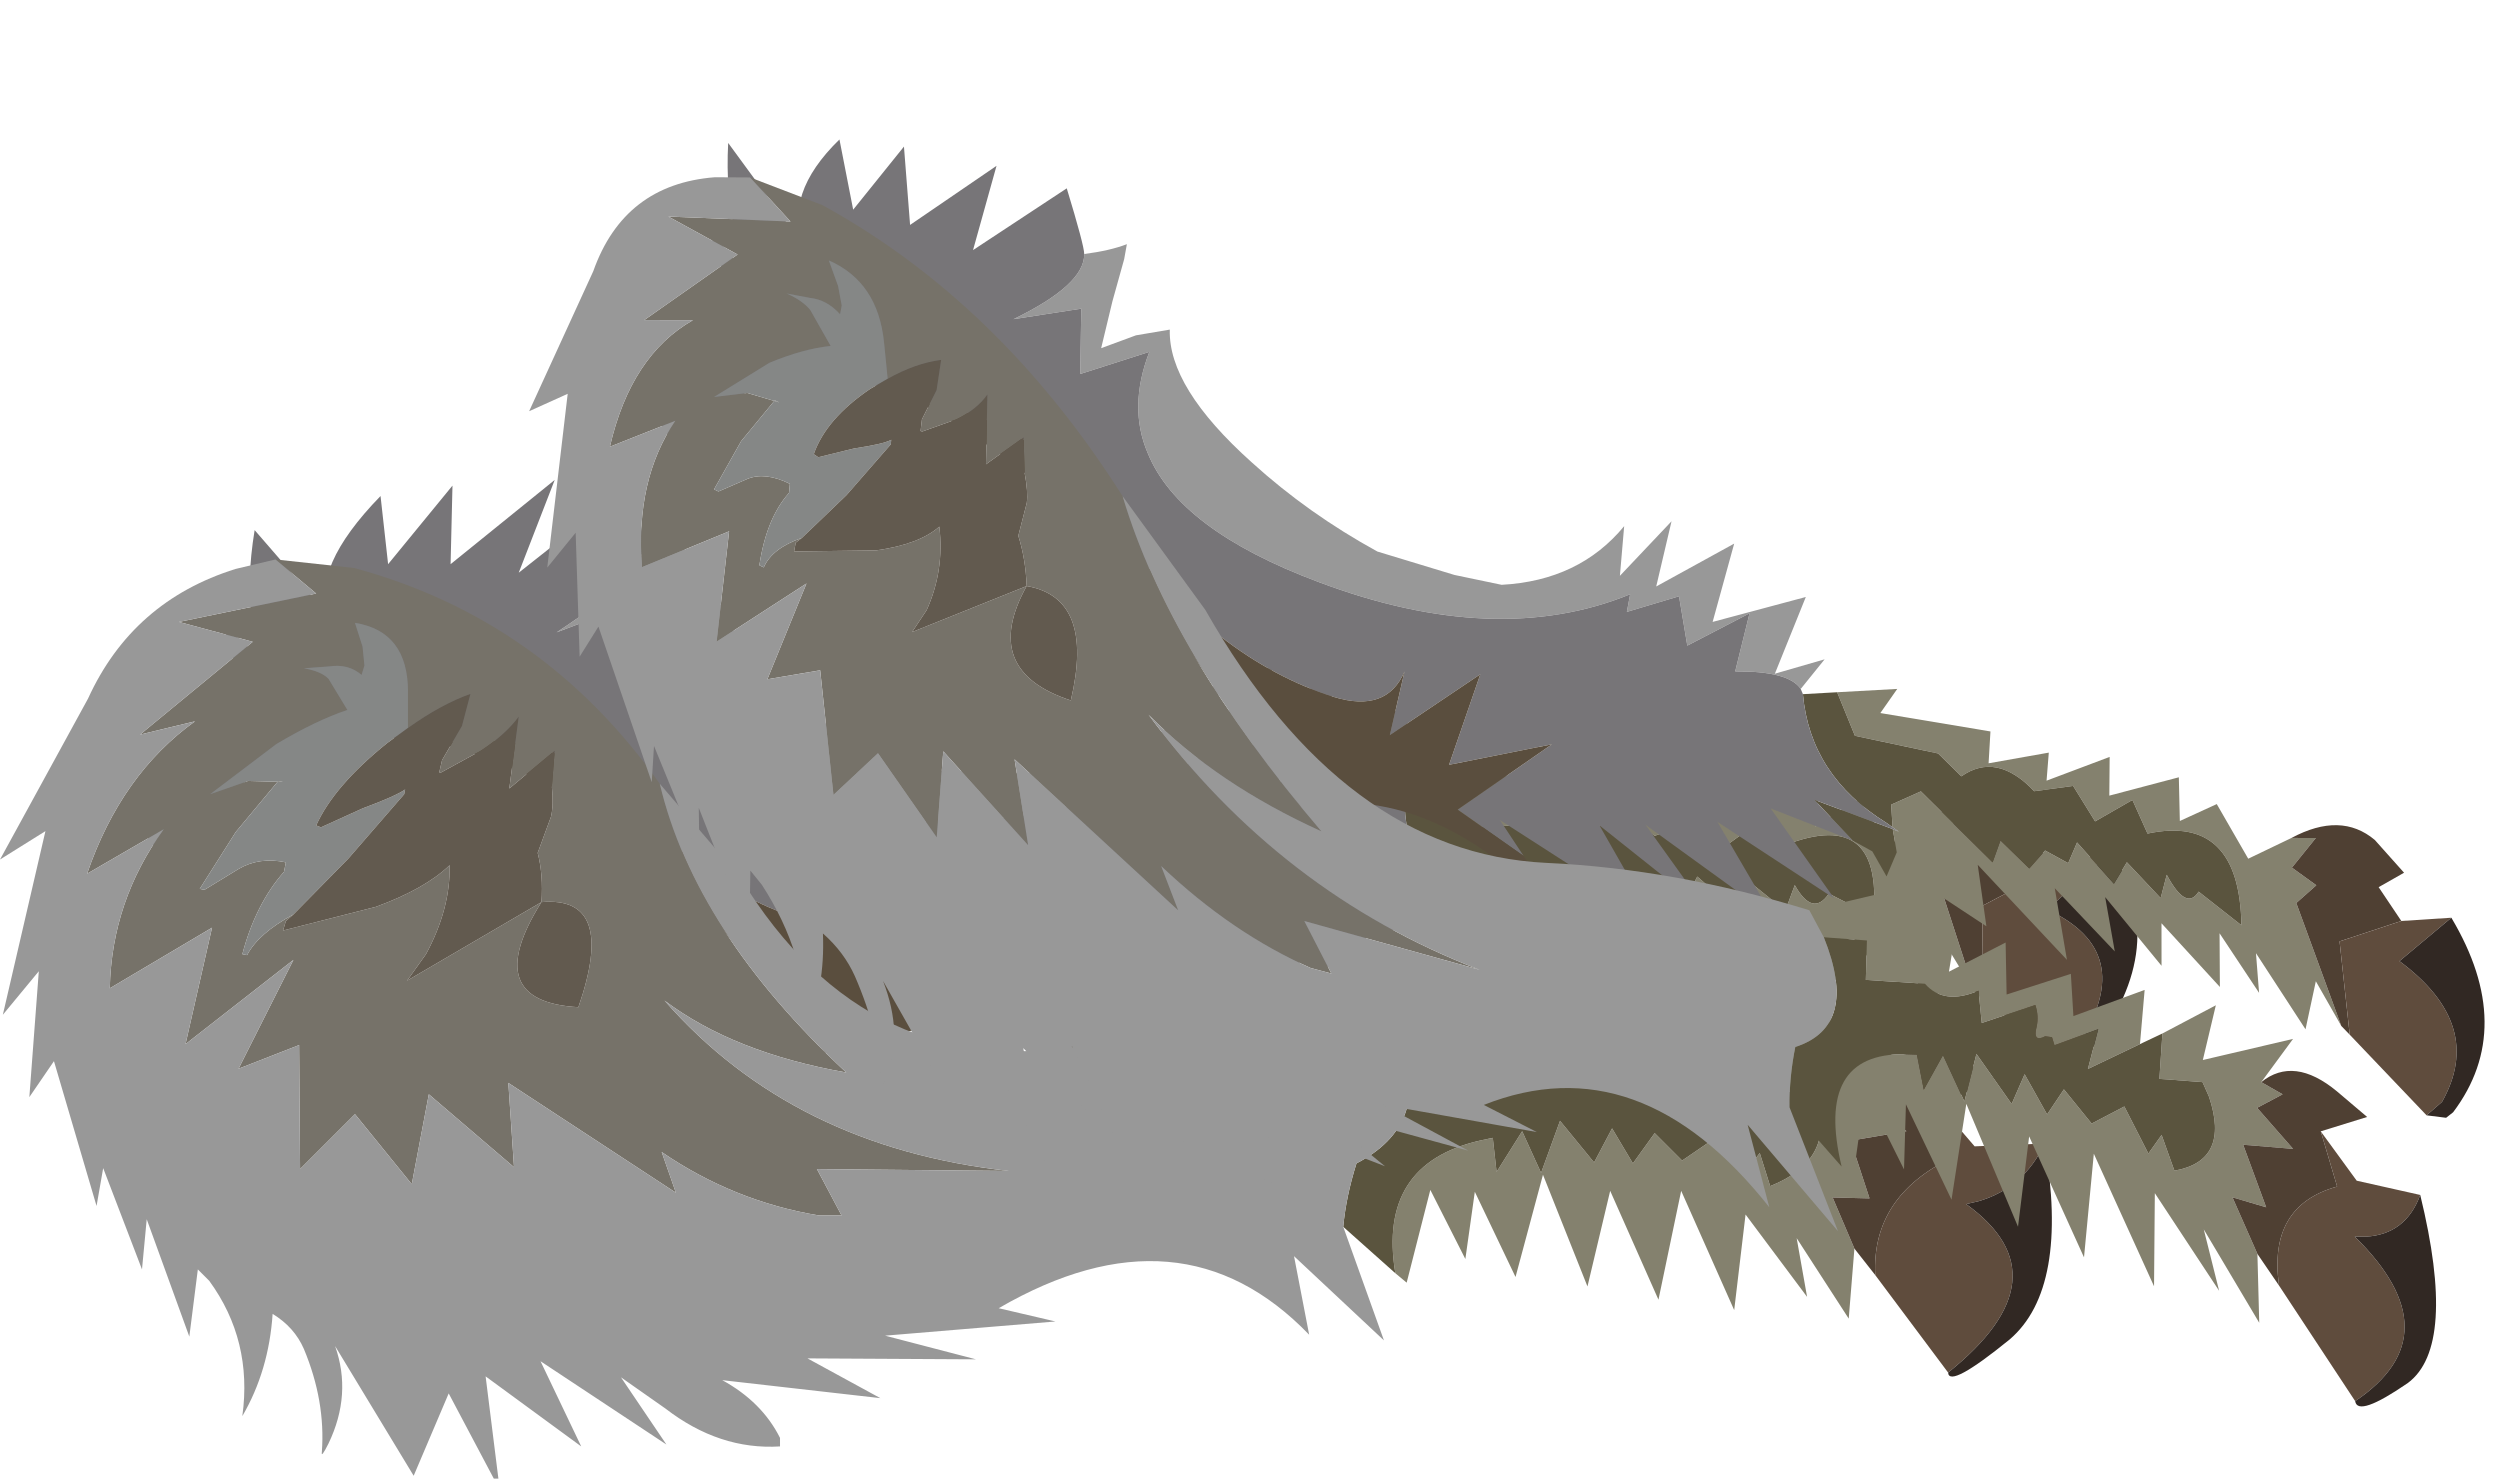 <?xml version="1.0" encoding="UTF-8" standalone="no"?>
<svg xmlns:xlink="http://www.w3.org/1999/xlink" height="78.1px" width="132.05px" xmlns="http://www.w3.org/2000/svg">
  <g transform="matrix(1.0, 0.0, 0.0, 1.0, 0.0, 0.0)">
    <use height="53.35" transform="matrix(1.0, 0.0, 0.0, 1.0, 0.0, 25.35)" width="112.9" xlink:href="#sprite0"/>
    <use height="53.35" transform="matrix(0.911, 0.244, 0.1, 1.003, 25.944, 1.61)" width="112.9" xlink:href="#sprite0"/>
  </g>
  <defs>
    <g id="sprite0" transform="matrix(1.0, 0.0, 0.0, 1.0, 56.45, 53.35)">
      <use height="53.35" transform="matrix(1.0, 0.0, 0.0, 1.0, -56.45, -53.35)" width="112.9" xlink:href="#shape0"/>
    </g>
    <g id="shape0" transform="matrix(1.0, 0.0, 0.0, 1.0, 56.45, 53.35)">
      <path d="M19.8 -37.05 L23.4 -38.1 22.25 -36.55 28.7 -37.15 28.4 -35.4 32.05 -36.85 31.75 -35.3 35.65 -37.5 35.4 -35.4 39.65 -37.4 39.45 -35.05 41.75 -36.5 43.3 -34.0 46.0 -35.75 47.45 -36.1 45.85 -34.15 47.2 -33.55 45.9 -32.3 47.85 -26.3 46.6 -28.35 45.7 -25.6 43.2 -29.0 43.15 -26.9 41.15 -29.55 40.85 -26.65 37.75 -29.25 37.5 -26.95 34.55 -29.85 34.8 -27.05 31.6 -29.6 31.9 -25.9 27.15 -29.75 27.3 -26.55 24.8 -27.5 22.8 -30.1 22.4 -29.25 22.3 -30.45 22.65 -30.4 22.3 -30.55 22.35 -31.75 24.2 -32.9 28.05 -30.1 28.65 -31.4 30.2 -30.3 31.25 -31.5 32.55 -31.15 33.2 -32.4 35.15 -30.7 36.05 -32.05 37.85 -30.6 38.35 -31.95 Q39.3 -30.25 40.15 -31.5 L42.5 -30.3 Q43.05 -36.3 37.45 -33.9 L36.75 -35.5 34.4 -33.8 33.3 -35.4 30.95 -34.55 Q28.95 -36.15 26.7 -34.3 L25.45 -35.2 20.6 -34.95 19.8 -37.05" fill="#84816e" fill-rule="evenodd" stroke="none"/>
      <path d="M19.8 -37.05 L20.6 -34.95 25.45 -35.2 26.7 -34.3 Q28.95 -36.15 30.95 -34.55 L33.3 -35.4 34.4 -33.8 36.75 -35.5 37.45 -33.9 Q43.05 -36.3 42.5 -30.3 L40.15 -31.5 Q39.3 -30.25 38.35 -31.95 L37.85 -30.6 36.05 -32.05 35.15 -30.7 33.2 -32.4 32.55 -31.15 31.25 -31.5 30.2 -30.3 28.65 -31.4 28.05 -30.1 24.2 -32.9 22.35 -31.75 22.3 -30.55 21.95 -30.7 Q17.7 -32.15 17.75 -36.45 L19.8 -37.05 M22.3 -30.45 L22.4 -29.25 21.65 -27.8 20.95 -28.95 19.85 -29.25 17.8 -30.9 22.3 -30.45" fill="#5a543e" fill-rule="evenodd" stroke="none"/>
      <path d="M47.85 -26.3 L45.9 -32.3 47.2 -33.55 45.85 -34.15 47.45 -36.1 46.0 -35.75 Q49.1 -37.9 50.95 -36.85 L52.5 -35.5 50.9 -34.35 52.05 -32.85 48.25 -30.85 48.3 -25.95 47.85 -26.3" fill="#4f4033" fill-rule="evenodd" stroke="none"/>
      <path d="M52.05 -32.85 L55.05 -33.75 51.7 -30.65 Q56.45 -28.45 53.4 -23.65 L52.4 -22.7 48.3 -25.95 48.25 -30.85 52.05 -32.85" fill="#5f4c3d" fill-rule="evenodd" stroke="none"/>
      <path d="M55.05 -33.75 Q58.3 -28.75 54.0 -23.25 L53.55 -22.85 52.4 -22.7 53.4 -23.65 Q56.45 -28.45 51.7 -30.65 L55.05 -33.75" fill="#312823" fill-rule="evenodd" stroke="none"/>
      <path d="M-22.45 -49.85 Q-20.9 -50.4 -19.85 -51.0 L-20.1 -50.15 -21.05 -47.7 -22.0 -45.0 -19.85 -46.2 -17.8 -47.0 Q-18.25 -43.85 -13.7 -41.0 -10.65 -39.05 -6.75 -38.0 L-2.3 -37.85 0.45 -38.0 Q5.1 -39.35 8.1 -42.95 L7.55 -40.2 10.95 -43.9 9.65 -40.15 14.55 -43.6 12.8 -39.05 18.5 -41.75 16.2 -37.15 19.25 -38.65 17.65 -36.7 Q17.05 -37.5 13.85 -36.7 L15.05 -40.05 11.15 -37.4 10.95 -39.95 7.75 -38.35 8.05 -39.35 Q-0.25 -34.45 -10.45 -35.5 -18.45 -36.3 -19.85 -40.0 -20.75 -42.2 -19.15 -45.5 L-23.4 -43.3 -22.95 -46.85 -27.05 -45.3 Q-22.6 -48.2 -22.45 -49.85" fill="#989898" fill-rule="evenodd" stroke="none"/>
      <path d="M22.3 -30.55 L22.65 -30.4 22.3 -30.45 17.8 -30.9 19.85 -29.25 15.15 -29.8 18.4 -25.85 11.9 -28.3 14.65 -23.95 7.6 -27.1 10.8 -23.3 4.85 -26.4 7.45 -22.15 -1.05 -25.25 0.15 -23.65 -3.5 -25.2 2.5 -30.1 -3.75 -27.5 -1.35 -32.85 -7.1 -28.25 -5.85 -31.9 Q-7.15 -29.4 -10.2 -29.5 -17.05 -29.8 -22.05 -35.4 -26.6 -40.4 -33.25 -39.45 L-37.4 -39.9 -39.5 -39.4 Q-44.95 -37.7 -47.3 -32.55 L-48.7 -34.5 -44.8 -39.6 -45.2 -42.05 -43.75 -42.5 -44.7 -45.8 -41.65 -42.9 Q-43.9 -45.2 -43.0 -50.7 L-39.1 -46.2 Q-40.05 -48.7 -36.35 -52.5 L-35.95 -48.9 -32.55 -53.05 -32.65 -48.9 -27.15 -53.35 -29.05 -48.45 -23.1 -53.15 Q-22.4 -50.3 -22.45 -49.85 -22.6 -48.2 -27.05 -45.3 L-22.95 -46.85 -23.4 -43.3 -19.15 -45.5 Q-20.75 -42.2 -19.85 -40.0 -18.45 -36.3 -10.45 -35.5 -0.25 -34.45 8.05 -39.35 L7.75 -38.35 10.95 -39.95 11.15 -37.4 15.05 -40.05 13.85 -36.7 Q17.05 -37.5 17.65 -36.7 L17.75 -36.45 Q17.7 -32.15 21.95 -30.7 L22.3 -30.55" fill="#777578" fill-rule="evenodd" stroke="none"/>
      <path d="M-33.25 -39.45 Q-26.6 -40.4 -22.05 -35.4 -17.05 -29.8 -10.2 -29.5 -7.15 -29.4 -5.85 -31.9 L-7.1 -28.25 -1.35 -32.85 -3.75 -27.5 2.5 -30.1 -3.5 -25.2 0.15 -23.65 2.45 -20.4 Q-4.4 -26.5 -12.85 -23.1 L-17.1 -28.05 Q-23.25 -36.75 -33.25 -39.45" fill="#5a4e3e" fill-rule="evenodd" stroke="none"/>
      <path d="M37.15 -23.3 L40.5 -25.6 39.4 -22.45 44.9 -24.9 42.75 -22.1 43.95 -21.75 42.35 -20.65 44.25 -18.95 41.3 -18.45 42.3 -15.4 40.35 -15.45 41.5 -12.75 41.2 -9.05 38.45 -13.3 39.0 -10.2 35.75 -14.55 35.15 -9.5 32.35 -15.8 31.15 -10.05 28.6 -15.8 27.4 -10.75 25.05 -16.65 23.6 -11.25 21.45 -15.75 20.95 -12.2 19.1 -15.85 17.85 -10.95 17.25 -11.45 Q16.3 -17.2 21.7 -18.45 L22.4 -18.6 22.6 -16.8 23.95 -18.95 24.95 -16.75 25.95 -19.5 27.75 -17.3 28.7 -19.1 29.8 -17.25 30.95 -18.85 32.4 -17.4 34.45 -18.8 35.6 -16.6 36.5 -17.8 37.05 -16.05 Q40.45 -17.4 39.55 -20.55 L39.25 -21.25 36.7 -20.8 37.15 -23.3 M16.85 -24.85 L21.55 -26.95 20.7 -24.85 22.8 -25.9 21.8 -24.05 25.4 -25.7 24.8 -23.55 28.35 -25.95 28.1 -23.15 32.05 -25.2 31.95 -22.95 36.35 -25.4 35.75 -22.4 32.5 -20.3 33.35 -22.6 30.65 -21.1 30.55 -21.5 30.15 -21.45 Q29.35 -20.9 29.7 -21.85 29.9 -22.45 29.75 -23.0 L26.45 -21.25 26.45 -22.95 Q24.3 -21.65 23.3 -22.55 L19.8 -21.9 20.1 -24.05 17.55 -23.6 16.85 -24.85" fill="#84816e" fill-rule="evenodd" stroke="none"/>
      <path d="M46.0 -20.3 L47.85 -18.15 51.55 -18.3 Q50.45 -15.95 48.05 -15.25 L47.4 -15.1 Q52.75 -11.25 46.45 -6.2 L42.6 -11.35 Q42.4 -15.5 46.65 -17.55 L46.0 -20.3" fill="#5f4c3d" fill-rule="evenodd" stroke="none"/>
      <path d="M42.75 -22.1 Q44.85 -24.0 47.2 -22.7 L48.85 -21.75 46.0 -20.3 46.65 -17.55 Q42.4 -15.5 42.6 -11.35 L41.5 -12.75 40.35 -15.45 42.3 -15.4 41.3 -18.45 44.25 -18.95 42.35 -20.65 43.95 -21.75 42.75 -22.1" fill="#4f4033" fill-rule="evenodd" stroke="none"/>
      <path d="M17.25 -11.45 L14.5 -13.9 Q14.65 -15.5 15.2 -17.25 19.15 -19.3 17.55 -23.6 L20.1 -24.05 19.8 -21.9 23.3 -22.55 Q24.3 -21.65 26.45 -22.95 L26.45 -21.25 29.75 -23.0 Q29.9 -22.45 29.7 -21.85 29.35 -20.9 30.15 -21.45 L30.55 -21.5 30.65 -21.1 33.35 -22.6 32.5 -20.3 35.75 -22.4 37.15 -23.3 36.7 -20.8 39.25 -21.25 39.55 -20.55 Q40.45 -17.4 37.05 -16.05 L36.5 -17.8 35.6 -16.6 34.45 -18.8 32.4 -17.4 30.95 -18.85 29.8 -17.25 28.7 -19.1 27.75 -17.3 25.95 -19.5 24.95 -16.75 23.95 -18.95 22.6 -16.8 22.4 -18.6 21.7 -18.45 Q16.3 -17.2 17.25 -11.45" fill="#5a543e" fill-rule="evenodd" stroke="none"/>
      <path d="M51.55 -18.3 Q52.85 -10.65 49.7 -7.95 46.5 -5.35 46.45 -6.2 52.75 -11.25 47.4 -15.1 L48.05 -15.25 Q50.45 -15.95 51.55 -18.3" fill="#312823" fill-rule="evenodd" stroke="none"/>
      <path d="M-41.9 -49.15 L-37.75 -48.7 Q-27.75 -46.0 -21.6 -37.3 -19.75 -29.5 -11.75 -22.05 -17.7 -23.1 -21.35 -25.85 -14.55 -18.1 -3.15 -16.85 L-13.3 -16.95 -12.0 -14.5 -13.2 -14.5 Q-17.7 -15.25 -21.5 -17.85 L-20.75 -15.7 -29.6 -21.5 -29.3 -17.05 -33.8 -20.9 -34.7 -16.15 -37.7 -19.85 -40.6 -16.95 -40.65 -23.5 -43.85 -22.25 -40.95 -28.0 -46.65 -23.55 -45.25 -29.7 -50.65 -26.5 Q-50.55 -31.1 -47.8 -34.9 L-51.85 -32.55 Q-50.05 -37.8 -46.15 -40.6 L-49.05 -39.9 -43.1 -44.8 -47.0 -45.85 -39.75 -47.35 -41.9 -49.15 M-34.9 -40.25 L-34.9 -42.15 Q-34.9 -45.35 -37.7 -45.8 L-37.3 -44.55 -37.2 -43.55 -37.35 -43.05 Q-38.05 -43.65 -39.05 -43.5 L-40.4 -43.4 Q-39.5 -43.25 -39.1 -42.85 L-38.1 -41.2 Q-39.75 -40.65 -41.85 -39.4 L-45.35 -36.75 -43.35 -37.45 -41.5 -37.4 -41.75 -37.45 -44.0 -34.75 -45.9 -31.75 -45.65 -31.7 -43.85 -32.8 Q-42.75 -33.45 -41.35 -33.15 L-41.45 -32.65 Q-42.95 -30.95 -43.65 -28.3 L-43.4 -28.25 Q-42.8 -29.4 -40.95 -30.4 L-41.35 -30.05 -41.5 -29.55 -36.6 -30.8 Q-34.0 -31.75 -32.7 -33.0 -32.65 -30.7 -33.95 -28.3 L-34.95 -26.9 -27.85 -31.05 Q-31.15 -25.8 -25.9 -25.5 -23.85 -31.4 -27.85 -31.05 -27.75 -32.5 -28.05 -33.65 L-27.35 -35.55 Q-27.2 -36.15 -27.3 -37.15 L-27.15 -39.05 -28.35 -38.05 -29.55 -37.05 -29.05 -40.85 Q-29.75 -39.9 -31.05 -39.05 L-33.15 -37.9 -33.25 -37.9 -33.1 -38.55 -32.05 -40.35 -31.6 -42.05 Q-33.15 -41.5 -34.9 -40.25" fill="#767269" fill-rule="evenodd" stroke="none"/>
      <path d="M-40.95 -30.4 Q-42.8 -29.4 -43.4 -28.25 L-43.65 -28.3 Q-42.95 -30.95 -41.45 -32.65 L-41.35 -33.15 Q-42.75 -33.45 -43.85 -32.8 L-45.65 -31.7 -45.9 -31.75 -44.0 -34.75 -41.75 -37.45 -41.5 -37.4 -43.35 -37.45 -45.35 -36.75 -41.85 -39.4 Q-39.75 -40.65 -38.1 -41.2 L-39.1 -42.85 Q-39.5 -43.25 -40.4 -43.4 L-39.05 -43.5 Q-38.05 -43.65 -37.35 -43.05 L-37.2 -43.55 -37.3 -44.55 -37.7 -45.8 Q-34.9 -45.35 -34.9 -42.15 L-34.9 -40.25 -36.0 -39.45 Q-38.8 -37.2 -39.75 -35.1 L-39.5 -35.0 -37.3 -36.0 Q-35.55 -36.65 -35.05 -37.0 L-35.1 -36.75 -38.05 -33.35 -40.95 -30.4" fill="#858786" fill-rule="evenodd" stroke="none"/>
      <path d="M14.5 -13.9 L16.65 -7.9 11.9 -12.35 12.7 -8.2 Q5.95 -15.2 -3.7 -9.6 L-0.7 -8.9 -9.7 -8.15 -4.9 -6.9 -13.8 -6.95 -9.95 -4.85 -18.3 -5.8 Q-16.2 -4.65 -15.25 -2.75 L-15.25 -2.3 Q-18.45 -2.1 -21.3 -4.3 L-23.65 -5.95 -21.25 -2.4 -27.9 -6.8 -25.75 -2.3 -30.8 -6.0 -30.05 0.0 -32.75 -5.1 -34.6 -0.75 -38.75 -7.6 Q-37.85 -5.05 -39.1 -2.45 -39.5 -1.65 -39.45 -2.0 -39.25 -4.7 -40.4 -7.45 -40.9 -8.6 -42.05 -9.3 -42.25 -6.3 -43.65 -3.9 -43.1 -7.9 -45.4 -11.05 L-46.0 -11.65 -46.45 -8.1 -48.7 -14.3 -48.95 -11.65 -51.0 -17.0 -51.35 -15.0 -53.6 -22.65 -54.9 -20.75 -54.4 -27.4 -56.3 -25.1 -54.05 -34.8 -56.45 -33.3 -51.8 -41.8 Q-49.45 -46.95 -44.0 -48.65 L-41.9 -49.15 -39.75 -47.35 -47.0 -45.85 -43.1 -44.8 -49.05 -39.9 -46.15 -40.6 Q-50.05 -37.8 -51.85 -32.55 L-47.8 -34.9 Q-50.55 -31.1 -50.65 -26.5 L-45.25 -29.7 -46.65 -23.55 -40.95 -28.0 -43.85 -22.25 -40.65 -23.5 -40.6 -16.95 -37.7 -19.85 -34.7 -16.15 -33.8 -20.9 -29.3 -17.05 -29.6 -21.5 -20.75 -15.7 -21.5 -17.85 Q-17.7 -15.25 -13.2 -14.5 L-12.0 -14.5 -13.3 -16.95 -3.15 -16.85 Q-14.55 -18.1 -21.35 -25.85 -17.7 -23.1 -11.75 -22.05 -19.75 -29.5 -21.6 -37.3 L-17.35 -32.35 Q-10.55 -21.2 1.45 -23.6 9.1 -25.15 16.85 -24.85 L17.55 -23.6 Q19.15 -19.3 15.2 -17.25 14.65 -15.5 14.5 -13.9" fill="#989898" fill-rule="evenodd" stroke="none"/>
      <path d="M-34.9 -40.25 Q-33.15 -41.5 -31.6 -42.05 L-32.05 -40.35 -33.1 -38.55 -33.25 -37.9 -33.15 -37.9 -31.05 -39.05 Q-29.75 -39.9 -29.05 -40.85 L-29.55 -37.05 -28.35 -38.05 -27.15 -39.05 -27.3 -37.15 Q-27.2 -36.15 -27.35 -35.55 L-28.05 -33.65 Q-27.75 -32.5 -27.85 -31.05 -23.85 -31.4 -25.9 -25.5 -31.15 -25.8 -27.85 -31.05 L-34.95 -26.9 -33.95 -28.3 Q-32.65 -30.7 -32.7 -33.0 -34.0 -31.75 -36.6 -30.8 L-41.5 -29.55 -41.35 -30.05 -40.95 -30.4 -38.05 -33.35 -35.1 -36.75 -35.05 -37.0 Q-35.55 -36.65 -37.3 -36.0 L-39.5 -35.0 -39.75 -35.1 Q-38.8 -37.2 -36.0 -39.45 L-34.9 -40.25" fill="#625a4f" fill-rule="evenodd" stroke="none"/>
    </g>
  </defs>
</svg>
